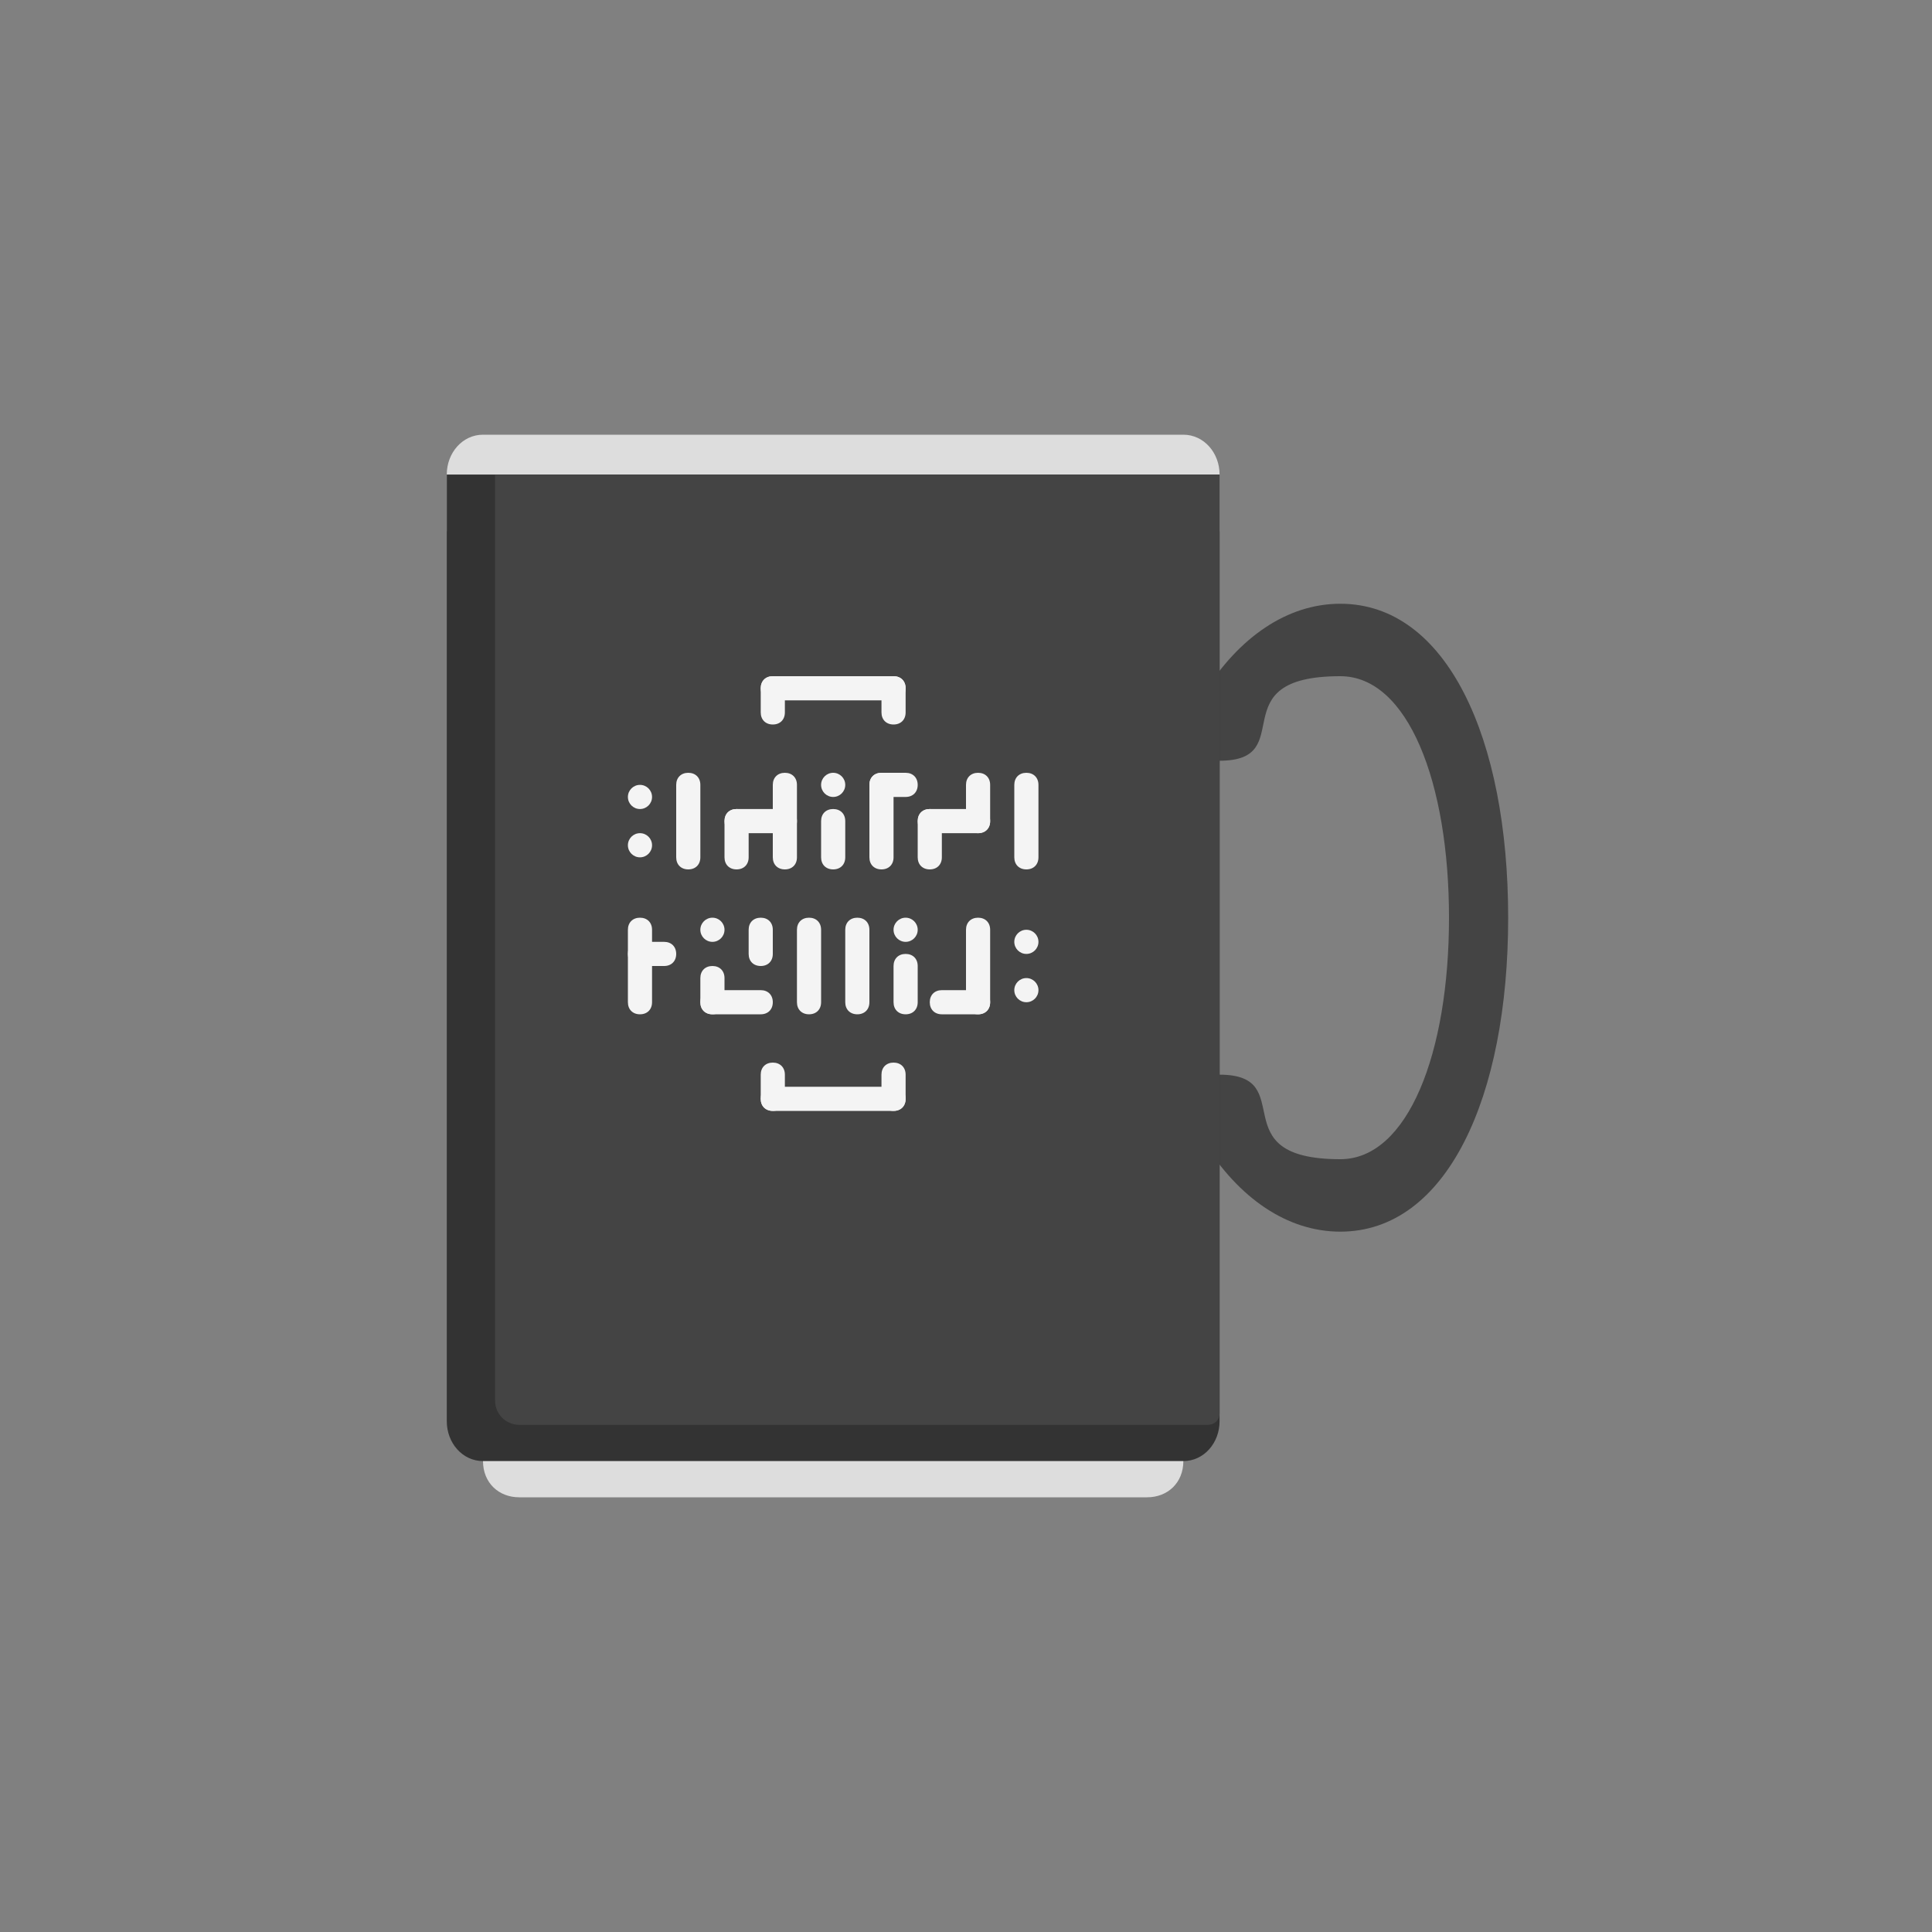 <svg xmlns="http://www.w3.org/2000/svg" width="160" height="160" aria-describedby="desc" aria-labelledby="title" role="img" viewBox="0 0 160 160"><rect x="0" y="0" width="160" height="160" fill="#808080" stroke="none"/><title id="title">Mug</title><desc id="desc">A black mug with &quot;Like a Boss&quot; written on it.</desc><path fill="#444" d="M111,50c-8.8,0-16,11.1-16,26s7.2,26,16,26s13.9-11.1,13.9-26 S119.8,50,111,50z M101,63c6.7,0-0.1-7,10-7c5.6,0,9,8.8,9,20s-3.4,20-9,20 c-10,0-3.3-7-10-7V63z"/><path fill="#ddd" d="M40,108v13c0,1.8,1.3,3,3,3h52c1.7,0,3-1.2,3-3v-13H40z"/><path fill="#ddd" d="M98,36H40c-1.7,0-3,1.5-3,3.3V44h64v-4.7C101,37.5,99.7,36,98,36z"/><path fill="#333" d="M37,39.3v78.4c0,1.8,1.3,3.3,3,3.3h58c1.7,0,3-1.5,3-3.3 V39.3H37z"/><path fill="#444" d="M41,39.3V116c0,1.1,0.9,2,2,2h57c0.6,0,1-0.4,1-1V39.3H41z"/><g><path fill="#f4f4f4" d="M53,84L53,84c-0.6,0-1-0.4-1-1v-6c0-0.6,0.4-1,1-1l0,0c0.6,0,1,0.4,1,1v6C54,83.6,53.6,84,53,84z"/><path fill="#f4f4f4" d="M67,84L67,84c-0.6,0-1-0.4-1-1v-6c0-0.6,0.4-1,1-1l0,0c0.6,0,1,0.4,1,1v6C68,83.6,67.6,84,67,84z"/><path fill="#f4f4f4" d="M71,84L71,84c-0.6,0-1-0.4-1-1v-6c0-0.6,0.4-1,1-1l0,0c0.6,0,1,0.4,1,1v6C72,83.6,71.6,84,71,84z"/><path fill="#f4f4f4" d="M81,84L81,84c-0.6,0-1-0.4-1-1v-6c0-0.6,0.4-1,1-1l0,0c0.6,0,1,0.4,1,1v6C82,83.6,81.6,84,81,84z"/><path fill="#f4f4f4" d="M82,83L82,83c0,0.6-0.4,1-1,1h-3c-0.6,0-1-0.4-1-1l0,0c0-0.6,0.4-1,1-1h3C81.6,82,82,82.4,82,83z"/><path fill="#f4f4f4" d="M75,84L75,84c-0.6,0-1-0.4-1-1v-3c0-0.6,0.4-1,1-1l0,0c0.6,0,1,0.4,1,1v3C76,83.6,75.6,84,75,84z"/><path fill="#f4f4f4" d="M56,79L56,79c0,0.6-0.4,1-1,1h-2c-0.6,0-1-0.4-1-1l0,0c0-0.6,0.4-1,1-1h2C55.6,78,56,78.4,56,79z"/><path fill="#f4f4f4" d="M63,76L63,76c0.6,0,1,0.4,1,1v2c0,0.6-0.4,1-1,1l0,0c-0.6,0-1-0.4-1-1v-2C62,76.4,62.4,76,63,76z"/><path fill="#f4f4f4" d="M59,80L59,80c0.6,0,1,0.4,1,1v2c0,0.6-0.4,1-1,1l0,0c-0.6,0-1-0.4-1-1v-2C58,80.4,58.4,80,59,80z"/><path fill="#f4f4f4" d="M64,83L64,83c0,0.6-0.4,1-1,1h-4c-0.6,0-1-0.4-1-1l0,0c0-0.6,0.4-1,1-1h4C63.6,82,64,82.4,64,83z"/><path fill="#f4f4f4" d="M75,57L75,57c0,0.6-0.4,1-1,1H64c-0.6,0-1-0.4-1-1l0,0c0-0.6,0.4-1,1-1h10C74.6,56,75,56.4,75,57z"/><path fill="#f4f4f4" d="M64,60L64,60c-0.6,0-1-0.4-1-1v-2c0-0.6,0.4-1,1-1l0,0c0.6,0,1,0.4,1,1v2C65,59.6,64.6,60,64,60z"/><path fill="#f4f4f4" d="M64,92L64,92c-0.6,0-1-0.4-1-1v-2c0-0.6,0.4-1,1-1l0,0c0.6,0,1,0.4,1,1v2C65,91.6,64.6,92,64,92z"/><path fill="#f4f4f4" d="M74,60L74,60c-0.6,0-1-0.4-1-1v-2c0-0.6,0.4-1,1-1l0,0c0.6,0,1,0.4,1,1v2C75,59.6,74.6,60,74,60z"/><path fill="#f4f4f4" d="M74,92L74,92c-0.6,0-1-0.4-1-1v-2c0-0.6,0.4-1,1-1l0,0c0.6,0,1,0.4,1,1v2C75,91.6,74.6,92,74,92z"/><path fill="#f4f4f4" d="M75,91L75,91c0,0.6-0.4,1-1,1H64c-0.6,0-1-0.4-1-1l0,0c0-0.6,0.4-1,1-1h10C74.6,90,75,90.4,75,91z"/><circle cx="59" cy="77" r="1" fill="#f4f4f4"/><circle cx="75" cy="77" r="1" fill="#f4f4f4"/><circle cx="85" cy="82" r="1" fill="#f4f4f4"/><circle cx="85" cy="78" r="1" fill="#f4f4f4"/><path fill="#f4f4f4" d="M57,72L57,72c-0.6,0-1-0.4-1-1v-6c0-0.6,0.4-1,1-1l0,0c0.6,0,1,0.4,1,1v6C58,71.6,57.6,72,57,72z"/><path fill="#f4f4f4" d="M85,72L85,72c-0.6,0-1-0.4-1-1v-6c0-0.6,0.4-1,1-1l0,0c0.6,0,1,0.4,1,1v6C86,71.6,85.6,72,85,72z"/><path fill="#f4f4f4" d="M73,72L73,72c-0.6,0-1-0.4-1-1v-6c0-0.6,0.4-1,1-1l0,0c0.6,0,1,0.4,1,1v6C74,71.6,73.6,72,73,72z"/><path fill="#f4f4f4" d="M76,65L76,65c0,0.6-0.4,1-1,1h-2c-0.6,0-1-0.4-1-1l0,0c0-0.6,0.4-1,1-1h2C75.6,64,76,64.4,76,65z"/><path fill="#f4f4f4" d="M77,67L77,67c0.6,0,1,0.4,1,1v3c0,0.6-0.4,1-1,1l0,0c-0.6,0-1-0.4-1-1v-3C76,67.4,76.4,67,77,67z"/><path fill="#f4f4f4" d="M81,64L81,64c0.6,0,1,0.4,1,1v3c0,0.6-0.4,1-1,1l0,0c-0.6,0-1-0.4-1-1v-3C80,64.4,80.4,64,81,64z"/><path fill="#f4f4f4" d="M69,72L69,72c-0.6,0-1-0.4-1-1v-3c0-0.6,0.4-1,1-1l0,0c0.6,0,1,0.4,1,1v3C70,71.6,69.6,72,69,72z"/><path fill="#f4f4f4" d="M65,64L65,64c0.6,0,1,0.4,1,1v6c0,0.6-0.4,1-1,1l0,0c-0.6,0-1-0.4-1-1v-6C64,64.4,64.4,64,65,64z"/><path fill="#f4f4f4" d="M61,67L61,67c0.6,0,1,0.4,1,1v3c0,0.6-0.4,1-1,1l0,0c-0.6,0-1-0.4-1-1v-3C60,67.4,60.4,67,61,67z"/><path fill="#f4f4f4" d="M66,68L66,68c0,0.6-0.4,1-1,1h-4c-0.6,0-1-0.4-1-1l0,0c0-0.6,0.4-1,1-1h4C65.6,67,66,67.4,66,68z"/><path fill="#f4f4f4" d="M82,68L82,68c0,0.6-0.4,1-1,1h-4c-0.6,0-1-0.4-1-1l0,0c0-0.6,0.4-1,1-1h4C81.6,67,82,67.4,82,68z"/><circle cx="53" cy="66" r="1" fill="#f4f4f4"/><circle cx="53" cy="70" r="1" fill="#f4f4f4"/><circle cx="69" cy="65" r="1" fill="#f4f4f4"/></g><line x1="101" x2="101" y1="94" y2="97" fill="none"/></svg>